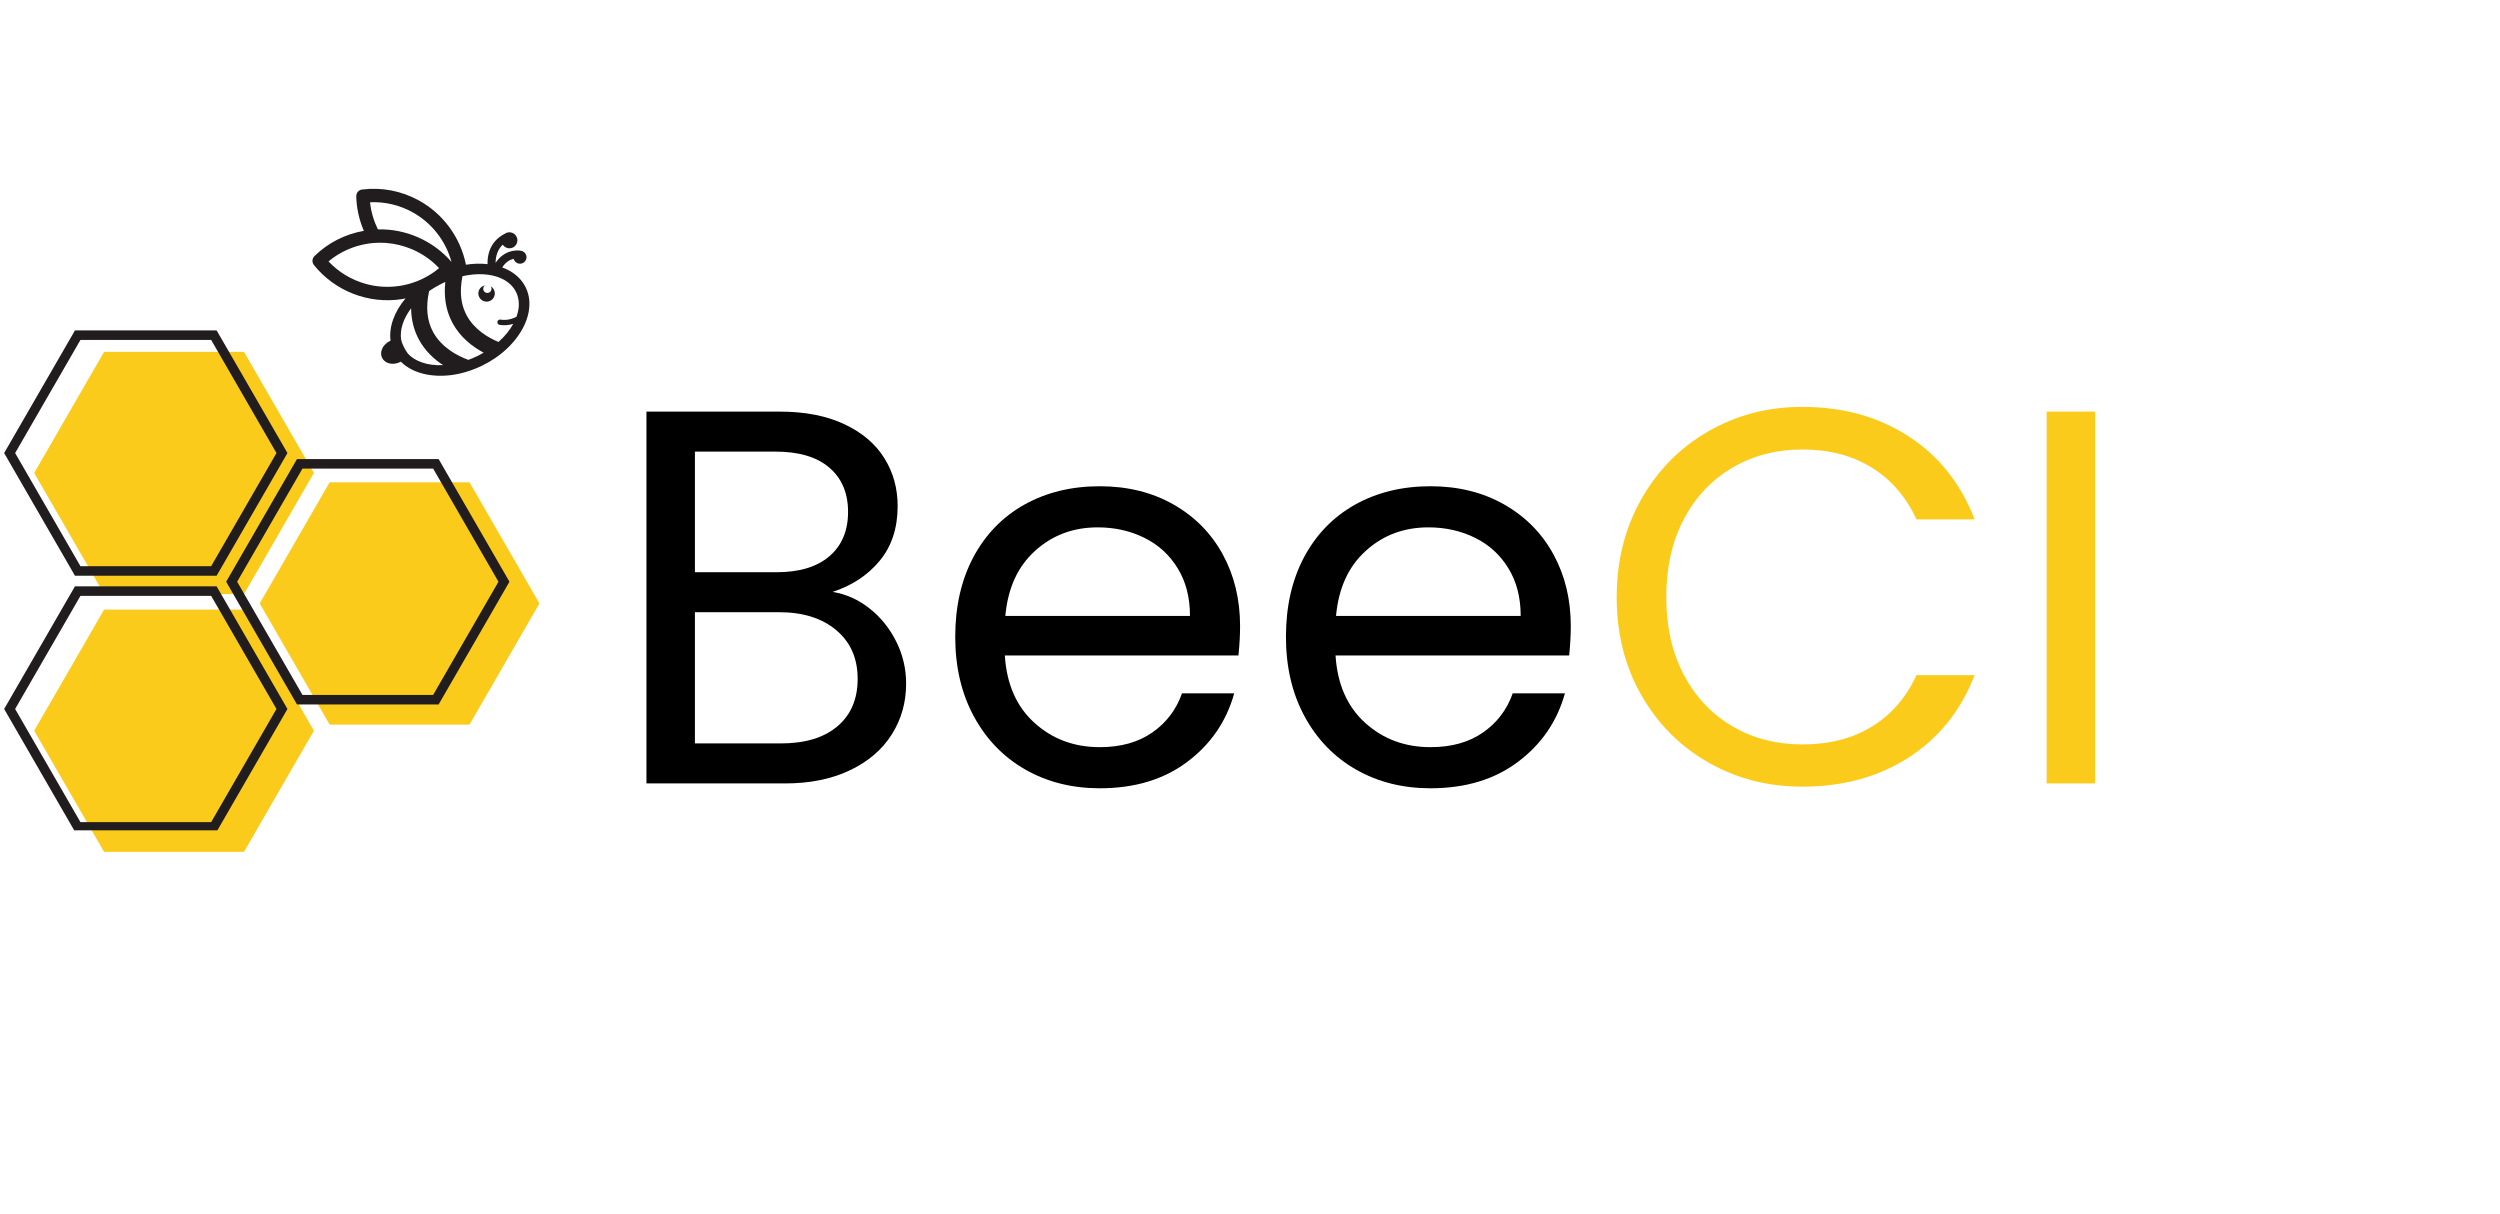 <svg xmlns="http://www.w3.org/2000/svg" xmlns:xlink="http://www.w3.org/1999/xlink" width="418" zoomAndPan="magnify" viewBox="0 0 313.5 152.25" height="203" preserveAspectRatio="xMidYMid meet" version="1.0"><defs><g/><clipPath id="b71369a423"><path d="M 4.281 44.121 L 40 44.121 L 40 75 L 4.281 75 Z M 4.281 44.121 " clip-rule="nonzero"/></clipPath><clipPath id="a7f951f15e"><path d="M 32 60 L 67.719 60 L 67.719 91 L 32 91 Z M 32 60 " clip-rule="nonzero"/></clipPath><clipPath id="4d5a081256"><path d="M 4.281 76 L 40 76 L 40 106.812 L 4.281 106.812 Z M 4.281 76 " clip-rule="nonzero"/></clipPath><clipPath id="0cfe31b4e9"><path d="M 0.52 41.43 L 37 41.43 L 37 73 L 0.52 73 Z M 0.52 41.43 " clip-rule="nonzero"/></clipPath><clipPath id="7267bbb0ef"><path d="M 28 57 L 63.957 57 L 63.957 89 L 28 89 Z M 28 57 " clip-rule="nonzero"/></clipPath><clipPath id="c319fceafa"><path d="M 0.52 73 L 37 73 L 37 104.121 L 0.52 104.121 Z M 0.52 73 " clip-rule="nonzero"/></clipPath><clipPath id="4d55386c42"><path d="M 39 23 L 67 23 L 67 48 L 39 48 Z M 39 23 " clip-rule="nonzero"/></clipPath><clipPath id="3b1cbb9ede"><path d="M 38.43 24.18 L 65.965 22.07 L 67.844 46.629 L 40.312 48.738 Z M 38.43 24.18 " clip-rule="nonzero"/></clipPath><clipPath id="8ea2e9968d"><path d="M 38.43 24.18 L 65.965 22.07 L 67.844 46.629 L 40.312 48.738 Z M 38.43 24.18 " clip-rule="nonzero"/></clipPath><clipPath id="e69a8dbf1f"><path d="M 59 35 L 63 35 L 63 38 L 59 38 Z M 59 35 " clip-rule="nonzero"/></clipPath><clipPath id="7f12d0d0fa"><path d="M 38.43 24.18 L 65.965 22.07 L 67.844 46.629 L 40.312 48.738 Z M 38.43 24.18 " clip-rule="nonzero"/></clipPath><clipPath id="d6588ada8a"><path d="M 38.43 24.18 L 65.965 22.07 L 67.844 46.629 L 40.312 48.738 Z M 38.43 24.18 " clip-rule="nonzero"/></clipPath></defs><g clip-path="url(#b71369a423)"><path fill="#fbcb1c" d="M 30.594 44.121 L 13.055 44.121 L 4.285 59.309 L 13.055 74.5 L 30.594 74.5 L 39.363 59.309 Z M 30.594 44.121 " fill-opacity="1" fill-rule="nonzero"/></g><g clip-path="url(#a7f951f15e)"><path fill="#fbcb1c" d="M 58.875 60.484 L 41.336 60.484 L 32.566 75.672 L 41.336 90.863 L 58.875 90.863 L 67.645 75.672 Z M 58.875 60.484 " fill-opacity="1" fill-rule="nonzero"/></g><g clip-path="url(#4d5a081256)"><path fill="#fbcb1c" d="M 30.594 76.441 L 13.055 76.441 L 4.285 91.633 L 13.055 106.824 L 30.594 106.824 L 39.363 91.633 Z M 30.594 76.441 " fill-opacity="1" fill-rule="nonzero"/></g><g clip-path="url(#0cfe31b4e9)"><path fill="#211c1d" d="M 27.164 72.199 L 9.402 72.199 L 0.52 56.812 L 9.402 41.43 L 27.164 41.43 L 36.047 56.812 Z M 10.09 71.004 L 26.477 71.004 L 34.668 56.812 L 26.477 42.625 L 10.09 42.625 L 1.898 56.812 Z M 10.09 71.004 " fill-opacity="1" fill-rule="nonzero"/></g><g clip-path="url(#7267bbb0ef)"><path fill="#211c1d" d="M 55.004 88.336 L 37.242 88.336 L 28.359 72.949 L 37.242 57.566 L 55.004 57.566 L 63.887 72.949 Z M 37.93 87.141 L 54.316 87.141 L 62.508 72.949 L 54.316 58.762 L 37.93 58.762 L 29.738 72.949 Z M 37.93 87.141 " fill-opacity="1" fill-rule="nonzero"/></g><g clip-path="url(#c319fceafa)"><path fill="#211c1d" d="M 27.164 104.293 L 9.402 104.293 L 0.52 88.906 L 9.402 73.523 L 27.164 73.523 L 36.047 88.906 Z M 10.09 103.098 L 26.477 103.098 L 34.668 88.906 L 26.477 74.719 L 10.09 74.719 L 1.898 88.906 Z M 10.09 103.098 " fill-opacity="1" fill-rule="nonzero"/></g><g clip-path="url(#4d55386c42)"><g clip-path="url(#3b1cbb9ede)"><g clip-path="url(#8ea2e9968d)"><path fill="#211c1d" d="M 64.719 36.629 C 65.172 37.555 65.164 38.633 64.77 39.715 C 63.758 40.277 62.828 40.086 62.777 40.078 C 62.598 40.039 62.414 40.152 62.379 40.332 C 62.336 40.512 62.449 40.691 62.629 40.734 C 62.676 40.742 63.43 40.898 64.363 40.613 C 63.926 41.406 63.301 42.18 62.512 42.883 C 61.223 42.348 59.504 41.344 58.539 39.582 C 57.977 38.559 57.73 37.371 57.809 36.043 C 57.832 35.59 57.895 35.121 57.992 34.637 C 58.168 34.594 58.344 34.559 58.52 34.531 C 60.414 34.195 62.164 34.43 63.383 35.188 C 63.965 35.547 64.426 36.031 64.719 36.629 Z M 59.891 44.637 C 59.508 44.824 59.117 44.988 58.734 45.129 C 57.426 44.648 55.402 43.625 54.32 41.652 C 53.543 40.23 53.371 38.504 53.809 36.508 C 54.062 36.328 54.324 36.16 54.602 35.996 C 54.867 35.84 55.145 35.688 55.43 35.547 C 55.566 35.48 55.703 35.418 55.84 35.359 C 55.812 35.613 55.797 35.867 55.785 36.113 C 55.723 37.746 56.051 39.23 56.773 40.551 C 57.75 42.332 59.273 43.492 60.652 44.227 C 60.41 44.371 60.152 44.508 59.891 44.637 Z M 52.871 45.434 C 52.188 45.195 51.609 44.836 51.164 44.363 C 50.746 43.809 50.402 43.074 50.309 42.621 C 50.105 41.367 50.574 39.957 51.555 38.656 C 51.566 40.102 51.902 41.43 52.555 42.621 C 53.332 44.039 54.449 45.059 55.57 45.789 C 54.582 45.836 53.66 45.719 52.871 45.434 Z M 45.805 35.582 C 44.062 35.082 42.461 34.129 41.195 32.781 C 42.609 31.598 44.312 30.836 46.156 30.551 C 46.312 30.527 46.469 30.512 46.625 30.492 C 46.668 30.488 46.707 30.488 46.75 30.48 C 46.883 30.469 47.016 30.461 47.152 30.453 C 47.191 30.453 47.23 30.449 47.27 30.449 C 47.402 30.441 47.539 30.438 47.672 30.441 C 47.715 30.438 47.754 30.441 47.797 30.441 C 47.914 30.441 48.027 30.449 48.145 30.453 C 48.215 30.457 48.293 30.457 48.363 30.461 C 49.5 30.543 50.609 30.809 51.648 31.25 C 52.926 31.793 54.094 32.594 55.062 33.621 C 54.789 33.848 54.504 34.059 54.215 34.258 C 54.062 34.355 53.914 34.453 53.758 34.547 C 53.711 34.574 53.66 34.605 53.613 34.629 C 53.43 34.738 53.238 34.844 53.039 34.938 C 52.844 35.035 52.637 35.125 52.426 35.211 C 52.371 35.234 52.312 35.258 52.254 35.281 C 51.566 35.547 50.848 35.742 50.102 35.855 C 48.645 36.074 47.184 35.977 45.805 35.582 Z M 46.402 25.363 C 48.242 25.281 50.062 25.699 51.703 26.598 C 54.145 27.934 55.902 30.219 56.621 32.848 C 54.312 30.184 50.918 28.688 47.43 28.762 C 47.414 28.762 47.398 28.766 47.387 28.766 C 46.871 27.707 46.531 26.559 46.402 25.363 Z M 65.555 31.516 C 65.516 31.492 65.477 31.477 65.43 31.465 C 64.676 31.285 63.156 31.426 62.145 32.965 C 62.156 31.812 62.598 31.102 63.047 30.684 C 63.324 31.098 63.863 31.258 64.324 31.035 C 64.82 30.789 65.023 30.188 64.781 29.691 C 64.535 29.191 63.934 28.988 63.438 29.23 C 63.398 29.25 63.363 29.277 63.328 29.301 C 62.621 29.637 61.082 30.66 61.137 33.121 C 60.281 33.027 59.371 33.047 58.43 33.195 C 57.746 29.797 55.594 26.812 52.508 25.125 C 50.32 23.93 47.871 23.461 45.41 23.766 C 44.98 23.816 44.664 24.188 44.676 24.621 C 44.711 26.133 45.047 27.594 45.625 28.949 C 43.273 29.363 41.137 30.449 39.434 32.113 C 39.125 32.414 39.098 32.902 39.371 33.242 C 42 36.508 46.211 38.145 50.352 37.516 C 50.523 37.488 50.688 37.457 50.852 37.422 C 49.449 39.09 48.746 41.004 48.977 42.73 C 48.945 42.742 48.918 42.75 48.887 42.766 C 47.992 43.207 47.559 44.152 47.914 44.875 C 48.27 45.602 49.285 45.84 50.18 45.398 C 50.211 45.383 50.234 45.367 50.262 45.348 C 51.855 46.953 54.656 47.508 57.621 46.855 C 58.57 46.641 59.535 46.305 60.484 45.84 L 60.539 45.812 C 61.098 45.535 61.625 45.223 62.113 44.891 C 62.793 44.426 63.402 43.91 63.934 43.363 C 66.133 41.098 67.016 38.262 65.922 36.035 C 65.344 34.859 64.301 34.016 62.98 33.535 C 63.43 32.832 63.977 32.555 64.422 32.457 C 64.508 32.793 64.797 33.047 65.16 33.066 C 65.609 33.094 65.996 32.75 66.023 32.301 C 66.039 31.957 65.848 31.652 65.555 31.516 " fill-opacity="1" fill-rule="nonzero"/></g></g></g><g clip-path="url(#e69a8dbf1f)"><g clip-path="url(#7f12d0d0fa)"><g clip-path="url(#d6588ada8a)"><path fill="#211c1d" d="M 61.945 36.344 C 62.195 36.852 61.984 37.473 61.473 37.723 C 60.961 37.973 60.344 37.762 60.094 37.25 C 59.84 36.738 60.051 36.121 60.562 35.871 C 60.645 35.832 60.73 35.801 60.816 35.785 C 60.609 35.93 60.531 36.207 60.645 36.441 C 60.773 36.699 61.086 36.809 61.344 36.68 C 61.602 36.555 61.707 36.242 61.582 35.984 C 61.566 35.953 61.551 35.926 61.531 35.902 C 61.703 36 61.852 36.148 61.945 36.344 " fill-opacity="1" fill-rule="nonzero"/></g></g></g><g fill="#000000" fill-opacity="1"><g transform="translate(75.909, 98.241)"><g><path d="M 28.5 -24.016 C 30.188 -23.742 31.734 -23.051 33.141 -21.938 C 34.547 -20.82 35.66 -19.438 36.484 -17.781 C 37.305 -16.133 37.719 -14.379 37.719 -12.516 C 37.719 -10.148 37.113 -8.02 35.906 -6.125 C 34.707 -4.227 32.957 -2.734 30.656 -1.641 C 28.363 -0.547 25.66 0 22.547 0 L 5.156 0 L 5.156 -46.625 L 21.875 -46.625 C 25.039 -46.625 27.738 -46.098 29.969 -45.047 C 32.195 -44.004 33.867 -42.586 34.984 -40.797 C 36.098 -39.016 36.656 -37.008 36.656 -34.781 C 36.656 -32.02 35.906 -29.734 34.406 -27.922 C 32.914 -26.117 30.945 -24.816 28.5 -24.016 Z M 11.234 -26.484 L 21.469 -26.484 C 24.32 -26.484 26.531 -27.148 28.094 -28.484 C 29.656 -29.828 30.438 -31.68 30.438 -34.047 C 30.438 -36.41 29.656 -38.258 28.094 -39.594 C 26.531 -40.938 24.281 -41.609 21.344 -41.609 L 11.234 -41.609 Z M 22 -5.016 C 25.039 -5.016 27.406 -5.727 29.094 -7.156 C 30.789 -8.582 31.641 -10.566 31.641 -13.109 C 31.641 -15.691 30.742 -17.727 28.953 -19.219 C 27.172 -20.719 24.789 -21.469 21.812 -21.469 L 11.234 -21.469 L 11.234 -5.016 Z M 22 -5.016 "/></g></g></g><g fill="#000000" fill-opacity="1"><g transform="translate(116.912, 98.241)"><g><path d="M 38.594 -19.734 C 38.594 -18.578 38.523 -17.348 38.391 -16.047 L 9.094 -16.047 C 9.32 -12.441 10.562 -9.625 12.812 -7.594 C 15.062 -5.562 17.789 -4.547 21 -4.547 C 23.633 -4.547 25.832 -5.16 27.594 -6.391 C 29.352 -7.617 30.594 -9.254 31.312 -11.297 L 37.859 -11.297 C 36.879 -7.773 34.914 -4.91 31.969 -2.703 C 29.031 -0.492 25.375 0.609 21 0.609 C 17.52 0.609 14.41 -0.172 11.672 -1.734 C 8.93 -3.297 6.781 -5.516 5.219 -8.391 C 3.656 -11.266 2.875 -14.598 2.875 -18.391 C 2.875 -22.18 3.629 -25.504 5.141 -28.359 C 6.66 -31.211 8.789 -33.41 11.531 -34.953 C 14.281 -36.492 17.438 -37.266 21 -37.266 C 24.477 -37.266 27.555 -36.504 30.234 -34.984 C 32.91 -33.461 34.973 -31.375 36.422 -28.719 C 37.867 -26.07 38.594 -23.078 38.594 -19.734 Z M 32.312 -21 C 32.312 -23.32 31.797 -25.316 30.766 -26.984 C 29.742 -28.66 28.352 -29.93 26.594 -30.797 C 24.832 -31.672 22.879 -32.109 20.734 -32.109 C 17.66 -32.109 15.039 -31.125 12.875 -29.156 C 10.707 -27.195 9.469 -24.477 9.156 -21 Z M 32.312 -21 "/></g></g></g><g fill="#000000" fill-opacity="1"><g transform="translate(158.383, 98.241)"><g><path d="M 38.594 -19.734 C 38.594 -18.578 38.523 -17.348 38.391 -16.047 L 9.094 -16.047 C 9.32 -12.441 10.562 -9.625 12.812 -7.594 C 15.062 -5.562 17.789 -4.547 21 -4.547 C 23.633 -4.547 25.832 -5.16 27.594 -6.391 C 29.352 -7.617 30.594 -9.254 31.312 -11.297 L 37.859 -11.297 C 36.879 -7.773 34.914 -4.91 31.969 -2.703 C 29.031 -0.492 25.375 0.609 21 0.609 C 17.52 0.609 14.41 -0.172 11.672 -1.734 C 8.93 -3.297 6.781 -5.516 5.219 -8.391 C 3.656 -11.266 2.875 -14.598 2.875 -18.391 C 2.875 -22.18 3.629 -25.504 5.141 -28.359 C 6.66 -31.211 8.789 -33.41 11.531 -34.953 C 14.281 -36.492 17.438 -37.266 21 -37.266 C 24.477 -37.266 27.555 -36.504 30.234 -34.984 C 32.91 -33.461 34.973 -31.375 36.422 -28.719 C 37.867 -26.07 38.594 -23.078 38.594 -19.734 Z M 32.312 -21 C 32.312 -23.32 31.797 -25.316 30.766 -26.984 C 29.742 -28.66 28.352 -29.93 26.594 -30.797 C 24.832 -31.672 22.879 -32.109 20.734 -32.109 C 17.66 -32.109 15.039 -31.125 12.875 -29.156 C 10.707 -27.195 9.469 -24.477 9.156 -21 Z M 32.312 -21 "/></g></g></g><g fill="#fbcb1c" fill-opacity="1"><g transform="translate(199.857, 98.241)"><g><path d="M 2.875 -23.344 C 2.875 -27.895 3.898 -31.988 5.953 -35.625 C 8.004 -39.258 10.801 -42.098 14.344 -44.141 C 17.895 -46.191 21.832 -47.219 26.156 -47.219 C 31.238 -47.219 35.676 -45.988 39.469 -43.531 C 43.258 -41.082 46.023 -37.609 47.766 -33.109 L 40.469 -33.109 C 39.176 -35.922 37.312 -38.082 34.875 -39.594 C 32.445 -41.113 29.539 -41.875 26.156 -41.875 C 22.895 -41.875 19.973 -41.113 17.391 -39.594 C 14.805 -38.082 12.773 -35.93 11.297 -33.141 C 9.828 -30.359 9.094 -27.094 9.094 -23.344 C 9.094 -19.645 9.828 -16.398 11.297 -13.609 C 12.773 -10.828 14.805 -8.676 17.391 -7.156 C 19.973 -5.645 22.895 -4.891 26.156 -4.891 C 29.539 -4.891 32.445 -5.633 34.875 -7.125 C 37.312 -8.613 39.176 -10.766 40.469 -13.578 L 47.766 -13.578 C 46.023 -9.117 43.258 -5.672 39.469 -3.234 C 35.676 -0.805 31.238 0.406 26.156 0.406 C 21.832 0.406 17.895 -0.609 14.344 -2.641 C 10.801 -4.672 8.004 -7.488 5.953 -11.094 C 3.898 -14.707 2.875 -18.789 2.875 -23.344 Z M 2.875 -23.344 "/></g></g></g><g fill="#fbcb1c" fill-opacity="1"><g transform="translate(251.495, 98.241)"><g><path d="M 11.234 -46.625 L 11.234 0 L 5.156 0 L 5.156 -46.625 Z M 11.234 -46.625 "/></g></g></g></svg>